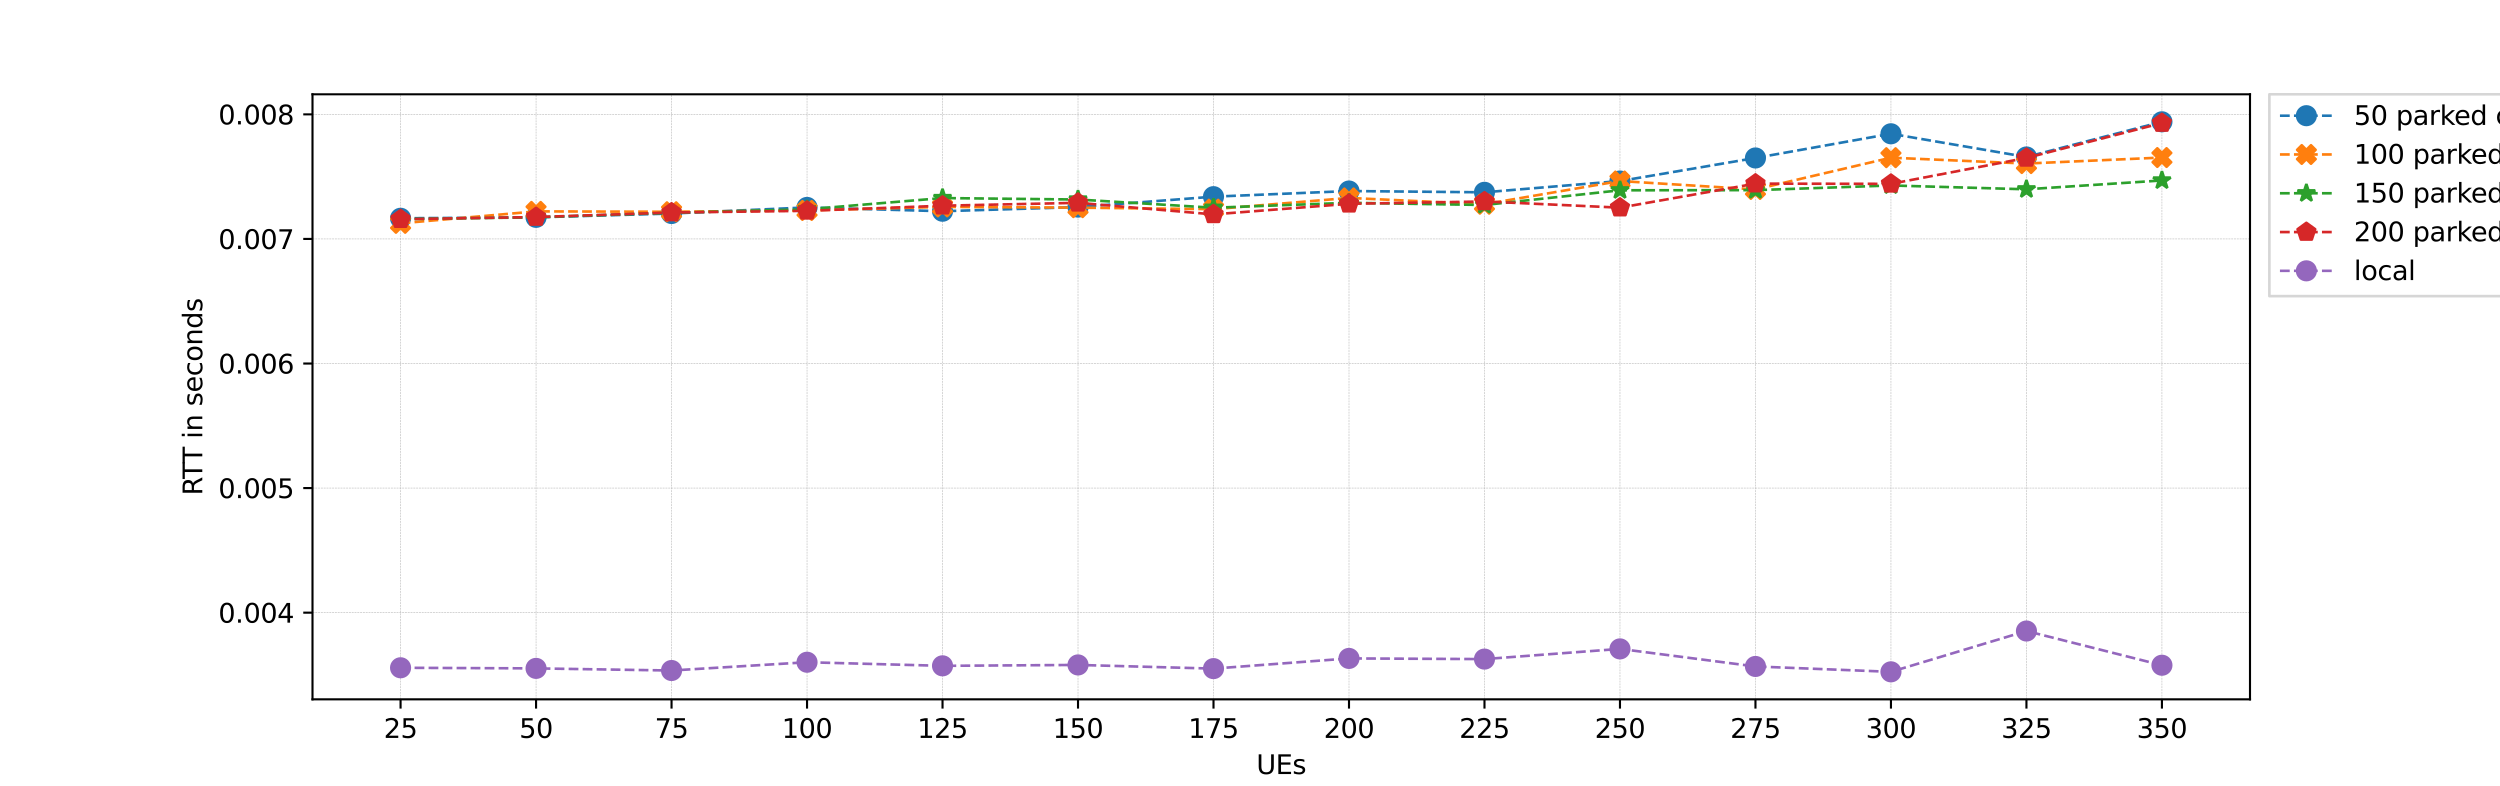<?xml version="1.0" encoding="utf-8" standalone="no"?>
<!DOCTYPE svg PUBLIC "-//W3C//DTD SVG 1.1//EN"
  "http://www.w3.org/Graphics/SVG/1.1/DTD/svg11.dtd">
<svg xmlns:xlink="http://www.w3.org/1999/xlink" width="946.08pt" height="297.36pt" viewBox="0 0 946.08 297.36" xmlns="http://www.w3.org/2000/svg" version="1.1">
 <defs>
  <style type="text/css">*{stroke-linejoin: round; stroke-linecap: butt}</style>
 </defs>
 <g id="figure_1">
  <g id="patch_1">
   <path d="M 0 297.36 
L 946.08 297.36 
L 946.08 0 
L 0 0 
z
" style="fill: #ffffff"/>
  </g>
  <g id="axes_1">
   <g id="patch_2">
    <path d="M 118.26 264.65 
L 851.472 264.65 
L 851.472 35.683 
L 118.26 35.683 
z
" style="fill: #ffffff"/>
   </g>
   <g id="matplotlib.axis_1">
    <g id="xtick_1">
     <g id="line2d_1">
      <path d="M 151.588 264.65 
L 151.588 35.683 
" clip-path="url(#pad36d22a55)" style="fill: none; stroke-dasharray: 0.74,0.32; stroke-dashoffset: 0; stroke: #b0b0b0; stroke-width: 0.2"/>
     </g>
     <g id="line2d_2">
      <defs>
       <path id="m33baa604c3" d="M 0 0 
L 0 3.5 
" style="stroke: #000000; stroke-width: 0.8"/>
      </defs>
      <g>
       <use xlink:href="#m33baa604c3" x="151.588" y="264.65" style="stroke: #000000; stroke-width: 0.8"/>
      </g>
     </g>
     <g id="text_1">
      <!-- 25 -->
      <g transform="translate(145.225 279.249)scale(0.1 -0.1)">
       <defs>
        <path id="DejaVuSans-32" d="M 1228 531 
L 3431 531 
L 3431 0 
L 469 0 
L 469 531 
Q 828 903 1448 1529 
Q 2069 2156 2228 2338 
Q 2531 2678 2651 2914 
Q 2772 3150 2772 3378 
Q 2772 3750 2511 3984 
Q 2250 4219 1831 4219 
Q 1534 4219 1204 4116 
Q 875 4013 500 3803 
L 500 4441 
Q 881 4594 1212 4672 
Q 1544 4750 1819 4750 
Q 2544 4750 2975 4387 
Q 3406 4025 3406 3419 
Q 3406 3131 3298 2873 
Q 3191 2616 2906 2266 
Q 2828 2175 2409 1742 
Q 1991 1309 1228 531 
z
" transform="scale(0.016)"/>
        <path id="DejaVuSans-35" d="M 691 4666 
L 3169 4666 
L 3169 4134 
L 1269 4134 
L 1269 2991 
Q 1406 3038 1543 3061 
Q 1681 3084 1819 3084 
Q 2600 3084 3056 2656 
Q 3513 2228 3513 1497 
Q 3513 744 3044 326 
Q 2575 -91 1722 -91 
Q 1428 -91 1123 -41 
Q 819 9 494 109 
L 494 744 
Q 775 591 1075 516 
Q 1375 441 1709 441 
Q 2250 441 2565 725 
Q 2881 1009 2881 1497 
Q 2881 1984 2565 2268 
Q 2250 2553 1709 2553 
Q 1456 2553 1204 2497 
Q 953 2441 691 2322 
L 691 4666 
z
" transform="scale(0.016)"/>
       </defs>
       <use xlink:href="#DejaVuSans-32"/>
       <use xlink:href="#DejaVuSans-35" x="63.623"/>
      </g>
     </g>
    </g>
    <g id="xtick_2">
     <g id="line2d_3">
      <path d="M 202.861 264.65 
L 202.861 35.683 
" clip-path="url(#pad36d22a55)" style="fill: none; stroke-dasharray: 0.74,0.32; stroke-dashoffset: 0; stroke: #b0b0b0; stroke-width: 0.2"/>
     </g>
     <g id="line2d_4">
      <g>
       <use xlink:href="#m33baa604c3" x="202.861" y="264.65" style="stroke: #000000; stroke-width: 0.8"/>
      </g>
     </g>
     <g id="text_2">
      <!-- 50 -->
      <g transform="translate(196.499 279.249)scale(0.1 -0.1)">
       <defs>
        <path id="DejaVuSans-30" d="M 2034 4250 
Q 1547 4250 1301 3770 
Q 1056 3291 1056 2328 
Q 1056 1369 1301 889 
Q 1547 409 2034 409 
Q 2525 409 2770 889 
Q 3016 1369 3016 2328 
Q 3016 3291 2770 3770 
Q 2525 4250 2034 4250 
z
M 2034 4750 
Q 2819 4750 3233 4129 
Q 3647 3509 3647 2328 
Q 3647 1150 3233 529 
Q 2819 -91 2034 -91 
Q 1250 -91 836 529 
Q 422 1150 422 2328 
Q 422 3509 836 4129 
Q 1250 4750 2034 4750 
z
" transform="scale(0.016)"/>
       </defs>
       <use xlink:href="#DejaVuSans-35"/>
       <use xlink:href="#DejaVuSans-30" x="63.623"/>
      </g>
     </g>
    </g>
    <g id="xtick_3">
     <g id="line2d_5">
      <path d="M 254.135 264.65 
L 254.135 35.683 
" clip-path="url(#pad36d22a55)" style="fill: none; stroke-dasharray: 0.74,0.32; stroke-dashoffset: 0; stroke: #b0b0b0; stroke-width: 0.2"/>
     </g>
     <g id="line2d_6">
      <g>
       <use xlink:href="#m33baa604c3" x="254.135" y="264.65" style="stroke: #000000; stroke-width: 0.8"/>
      </g>
     </g>
     <g id="text_3">
      <!-- 75 -->
      <g transform="translate(247.772 279.249)scale(0.1 -0.1)">
       <defs>
        <path id="DejaVuSans-37" d="M 525 4666 
L 3525 4666 
L 3525 4397 
L 1831 0 
L 1172 0 
L 2766 4134 
L 525 4134 
L 525 4666 
z
" transform="scale(0.016)"/>
       </defs>
       <use xlink:href="#DejaVuSans-37"/>
       <use xlink:href="#DejaVuSans-35" x="63.623"/>
      </g>
     </g>
    </g>
    <g id="xtick_4">
     <g id="line2d_7">
      <path d="M 305.409 264.65 
L 305.409 35.683 
" clip-path="url(#pad36d22a55)" style="fill: none; stroke-dasharray: 0.74,0.32; stroke-dashoffset: 0; stroke: #b0b0b0; stroke-width: 0.2"/>
     </g>
     <g id="line2d_8">
      <g>
       <use xlink:href="#m33baa604c3" x="305.409" y="264.65" style="stroke: #000000; stroke-width: 0.8"/>
      </g>
     </g>
     <g id="text_4">
      <!-- 100 -->
      <g transform="translate(295.865 279.249)scale(0.1 -0.1)">
       <defs>
        <path id="DejaVuSans-31" d="M 794 531 
L 1825 531 
L 1825 4091 
L 703 3866 
L 703 4441 
L 1819 4666 
L 2450 4666 
L 2450 531 
L 3481 531 
L 3481 0 
L 794 0 
L 794 531 
z
" transform="scale(0.016)"/>
       </defs>
       <use xlink:href="#DejaVuSans-31"/>
       <use xlink:href="#DejaVuSans-30" x="63.623"/>
       <use xlink:href="#DejaVuSans-30" x="127.246"/>
      </g>
     </g>
    </g>
    <g id="xtick_5">
     <g id="line2d_9">
      <path d="M 356.682 264.65 
L 356.682 35.683 
" clip-path="url(#pad36d22a55)" style="fill: none; stroke-dasharray: 0.74,0.32; stroke-dashoffset: 0; stroke: #b0b0b0; stroke-width: 0.2"/>
     </g>
     <g id="line2d_10">
      <g>
       <use xlink:href="#m33baa604c3" x="356.682" y="264.65" style="stroke: #000000; stroke-width: 0.8"/>
      </g>
     </g>
     <g id="text_5">
      <!-- 125 -->
      <g transform="translate(347.138 279.249)scale(0.1 -0.1)">
       <use xlink:href="#DejaVuSans-31"/>
       <use xlink:href="#DejaVuSans-32" x="63.623"/>
       <use xlink:href="#DejaVuSans-35" x="127.246"/>
      </g>
     </g>
    </g>
    <g id="xtick_6">
     <g id="line2d_11">
      <path d="M 407.956 264.65 
L 407.956 35.683 
" clip-path="url(#pad36d22a55)" style="fill: none; stroke-dasharray: 0.74,0.32; stroke-dashoffset: 0; stroke: #b0b0b0; stroke-width: 0.2"/>
     </g>
     <g id="line2d_12">
      <g>
       <use xlink:href="#m33baa604c3" x="407.956" y="264.65" style="stroke: #000000; stroke-width: 0.8"/>
      </g>
     </g>
     <g id="text_6">
      <!-- 150 -->
      <g transform="translate(398.412 279.249)scale(0.1 -0.1)">
       <use xlink:href="#DejaVuSans-31"/>
       <use xlink:href="#DejaVuSans-35" x="63.623"/>
       <use xlink:href="#DejaVuSans-30" x="127.246"/>
      </g>
     </g>
    </g>
    <g id="xtick_7">
     <g id="line2d_13">
      <path d="M 459.229 264.65 
L 459.229 35.683 
" clip-path="url(#pad36d22a55)" style="fill: none; stroke-dasharray: 0.74,0.32; stroke-dashoffset: 0; stroke: #b0b0b0; stroke-width: 0.2"/>
     </g>
     <g id="line2d_14">
      <g>
       <use xlink:href="#m33baa604c3" x="459.229" y="264.65" style="stroke: #000000; stroke-width: 0.8"/>
      </g>
     </g>
     <g id="text_7">
      <!-- 175 -->
      <g transform="translate(449.685 279.249)scale(0.1 -0.1)">
       <use xlink:href="#DejaVuSans-31"/>
       <use xlink:href="#DejaVuSans-37" x="63.623"/>
       <use xlink:href="#DejaVuSans-35" x="127.246"/>
      </g>
     </g>
    </g>
    <g id="xtick_8">
     <g id="line2d_15">
      <path d="M 510.503 264.65 
L 510.503 35.683 
" clip-path="url(#pad36d22a55)" style="fill: none; stroke-dasharray: 0.74,0.32; stroke-dashoffset: 0; stroke: #b0b0b0; stroke-width: 0.2"/>
     </g>
     <g id="line2d_16">
      <g>
       <use xlink:href="#m33baa604c3" x="510.503" y="264.65" style="stroke: #000000; stroke-width: 0.8"/>
      </g>
     </g>
     <g id="text_8">
      <!-- 200 -->
      <g transform="translate(500.959 279.249)scale(0.1 -0.1)">
       <use xlink:href="#DejaVuSans-32"/>
       <use xlink:href="#DejaVuSans-30" x="63.623"/>
       <use xlink:href="#DejaVuSans-30" x="127.246"/>
      </g>
     </g>
    </g>
    <g id="xtick_9">
     <g id="line2d_17">
      <path d="M 561.776 264.65 
L 561.776 35.683 
" clip-path="url(#pad36d22a55)" style="fill: none; stroke-dasharray: 0.74,0.32; stroke-dashoffset: 0; stroke: #b0b0b0; stroke-width: 0.2"/>
     </g>
     <g id="line2d_18">
      <g>
       <use xlink:href="#m33baa604c3" x="561.776" y="264.65" style="stroke: #000000; stroke-width: 0.8"/>
      </g>
     </g>
     <g id="text_9">
      <!-- 225 -->
      <g transform="translate(552.233 279.249)scale(0.1 -0.1)">
       <use xlink:href="#DejaVuSans-32"/>
       <use xlink:href="#DejaVuSans-32" x="63.623"/>
       <use xlink:href="#DejaVuSans-35" x="127.246"/>
      </g>
     </g>
    </g>
    <g id="xtick_10">
     <g id="line2d_19">
      <path d="M 613.05 264.65 
L 613.05 35.683 
" clip-path="url(#pad36d22a55)" style="fill: none; stroke-dasharray: 0.74,0.32; stroke-dashoffset: 0; stroke: #b0b0b0; stroke-width: 0.2"/>
     </g>
     <g id="line2d_20">
      <g>
       <use xlink:href="#m33baa604c3" x="613.05" y="264.65" style="stroke: #000000; stroke-width: 0.8"/>
      </g>
     </g>
     <g id="text_10">
      <!-- 250 -->
      <g transform="translate(603.506 279.249)scale(0.1 -0.1)">
       <use xlink:href="#DejaVuSans-32"/>
       <use xlink:href="#DejaVuSans-35" x="63.623"/>
       <use xlink:href="#DejaVuSans-30" x="127.246"/>
      </g>
     </g>
    </g>
    <g id="xtick_11">
     <g id="line2d_21">
      <path d="M 664.323 264.65 
L 664.323 35.683 
" clip-path="url(#pad36d22a55)" style="fill: none; stroke-dasharray: 0.74,0.32; stroke-dashoffset: 0; stroke: #b0b0b0; stroke-width: 0.2"/>
     </g>
     <g id="line2d_22">
      <g>
       <use xlink:href="#m33baa604c3" x="664.323" y="264.65" style="stroke: #000000; stroke-width: 0.8"/>
      </g>
     </g>
     <g id="text_11">
      <!-- 275 -->
      <g transform="translate(654.78 279.249)scale(0.1 -0.1)">
       <use xlink:href="#DejaVuSans-32"/>
       <use xlink:href="#DejaVuSans-37" x="63.623"/>
       <use xlink:href="#DejaVuSans-35" x="127.246"/>
      </g>
     </g>
    </g>
    <g id="xtick_12">
     <g id="line2d_23">
      <path d="M 715.597 264.65 
L 715.597 35.683 
" clip-path="url(#pad36d22a55)" style="fill: none; stroke-dasharray: 0.74,0.32; stroke-dashoffset: 0; stroke: #b0b0b0; stroke-width: 0.2"/>
     </g>
     <g id="line2d_24">
      <g>
       <use xlink:href="#m33baa604c3" x="715.597" y="264.65" style="stroke: #000000; stroke-width: 0.8"/>
      </g>
     </g>
     <g id="text_12">
      <!-- 300 -->
      <g transform="translate(706.053 279.249)scale(0.1 -0.1)">
       <defs>
        <path id="DejaVuSans-33" d="M 2597 2516 
Q 3050 2419 3304 2112 
Q 3559 1806 3559 1356 
Q 3559 666 3084 287 
Q 2609 -91 1734 -91 
Q 1441 -91 1130 -33 
Q 819 25 488 141 
L 488 750 
Q 750 597 1062 519 
Q 1375 441 1716 441 
Q 2309 441 2620 675 
Q 2931 909 2931 1356 
Q 2931 1769 2642 2001 
Q 2353 2234 1838 2234 
L 1294 2234 
L 1294 2753 
L 1863 2753 
Q 2328 2753 2575 2939 
Q 2822 3125 2822 3475 
Q 2822 3834 2567 4026 
Q 2313 4219 1838 4219 
Q 1578 4219 1281 4162 
Q 984 4106 628 3988 
L 628 4550 
Q 988 4650 1302 4700 
Q 1616 4750 1894 4750 
Q 2613 4750 3031 4423 
Q 3450 4097 3450 3541 
Q 3450 3153 3228 2886 
Q 3006 2619 2597 2516 
z
" transform="scale(0.016)"/>
       </defs>
       <use xlink:href="#DejaVuSans-33"/>
       <use xlink:href="#DejaVuSans-30" x="63.623"/>
       <use xlink:href="#DejaVuSans-30" x="127.246"/>
      </g>
     </g>
    </g>
    <g id="xtick_13">
     <g id="line2d_25">
      <path d="M 766.871 264.65 
L 766.871 35.683 
" clip-path="url(#pad36d22a55)" style="fill: none; stroke-dasharray: 0.74,0.32; stroke-dashoffset: 0; stroke: #b0b0b0; stroke-width: 0.2"/>
     </g>
     <g id="line2d_26">
      <g>
       <use xlink:href="#m33baa604c3" x="766.871" y="264.65" style="stroke: #000000; stroke-width: 0.8"/>
      </g>
     </g>
     <g id="text_13">
      <!-- 325 -->
      <g transform="translate(757.327 279.249)scale(0.1 -0.1)">
       <use xlink:href="#DejaVuSans-33"/>
       <use xlink:href="#DejaVuSans-32" x="63.623"/>
       <use xlink:href="#DejaVuSans-35" x="127.246"/>
      </g>
     </g>
    </g>
    <g id="xtick_14">
     <g id="line2d_27">
      <path d="M 818.144 264.65 
L 818.144 35.683 
" clip-path="url(#pad36d22a55)" style="fill: none; stroke-dasharray: 0.74,0.32; stroke-dashoffset: 0; stroke: #b0b0b0; stroke-width: 0.2"/>
     </g>
     <g id="line2d_28">
      <g>
       <use xlink:href="#m33baa604c3" x="818.144" y="264.65" style="stroke: #000000; stroke-width: 0.8"/>
      </g>
     </g>
     <g id="text_14">
      <!-- 350 -->
      <g transform="translate(808.6 279.249)scale(0.1 -0.1)">
       <use xlink:href="#DejaVuSans-33"/>
       <use xlink:href="#DejaVuSans-35" x="63.623"/>
       <use xlink:href="#DejaVuSans-30" x="127.246"/>
      </g>
     </g>
    </g>
    <g id="text_15">
     <!-- UEs -->
     <g transform="translate(475.443 292.927)scale(0.1 -0.1)">
      <defs>
       <path id="DejaVuSans-55" d="M 556 4666 
L 1191 4666 
L 1191 1831 
Q 1191 1081 1462 751 
Q 1734 422 2344 422 
Q 2950 422 3222 751 
Q 3494 1081 3494 1831 
L 3494 4666 
L 4128 4666 
L 4128 1753 
Q 4128 841 3676 375 
Q 3225 -91 2344 -91 
Q 1459 -91 1007 375 
Q 556 841 556 1753 
L 556 4666 
z
" transform="scale(0.016)"/>
       <path id="DejaVuSans-45" d="M 628 4666 
L 3578 4666 
L 3578 4134 
L 1259 4134 
L 1259 2753 
L 3481 2753 
L 3481 2222 
L 1259 2222 
L 1259 531 
L 3634 531 
L 3634 0 
L 628 0 
L 628 4666 
z
" transform="scale(0.016)"/>
       <path id="DejaVuSans-73" d="M 2834 3397 
L 2834 2853 
Q 2591 2978 2328 3040 
Q 2066 3103 1784 3103 
Q 1356 3103 1142 2972 
Q 928 2841 928 2578 
Q 928 2378 1081 2264 
Q 1234 2150 1697 2047 
L 1894 2003 
Q 2506 1872 2764 1633 
Q 3022 1394 3022 966 
Q 3022 478 2636 193 
Q 2250 -91 1575 -91 
Q 1294 -91 989 -36 
Q 684 19 347 128 
L 347 722 
Q 666 556 975 473 
Q 1284 391 1588 391 
Q 1994 391 2212 530 
Q 2431 669 2431 922 
Q 2431 1156 2273 1281 
Q 2116 1406 1581 1522 
L 1381 1569 
Q 847 1681 609 1914 
Q 372 2147 372 2553 
Q 372 3047 722 3315 
Q 1072 3584 1716 3584 
Q 2034 3584 2315 3537 
Q 2597 3491 2834 3397 
z
" transform="scale(0.016)"/>
      </defs>
      <use xlink:href="#DejaVuSans-55"/>
      <use xlink:href="#DejaVuSans-45" x="73.193"/>
      <use xlink:href="#DejaVuSans-73" x="136.377"/>
     </g>
    </g>
   </g>
   <g id="matplotlib.axis_2">
    <g id="ytick_1">
     <g id="line2d_29">
      <path d="M 118.26 231.848 
L 851.472 231.848 
" clip-path="url(#pad36d22a55)" style="fill: none; stroke-dasharray: 0.74,0.32; stroke-dashoffset: 0; stroke: #b0b0b0; stroke-width: 0.2"/>
     </g>
     <g id="line2d_30">
      <defs>
       <path id="m183f95ec51" d="M 0 0 
L -3.5 0 
" style="stroke: #000000; stroke-width: 0.8"/>
      </defs>
      <g>
       <use xlink:href="#m183f95ec51" x="118.26" y="231.848" style="stroke: #000000; stroke-width: 0.8"/>
      </g>
     </g>
     <g id="text_16">
      <!-- 0.004 -->
      <g transform="translate(82.632 235.647)scale(0.1 -0.1)">
       <defs>
        <path id="DejaVuSans-2e" d="M 684 794 
L 1344 794 
L 1344 0 
L 684 0 
L 684 794 
z
" transform="scale(0.016)"/>
        <path id="DejaVuSans-34" d="M 2419 4116 
L 825 1625 
L 2419 1625 
L 2419 4116 
z
M 2253 4666 
L 3047 4666 
L 3047 1625 
L 3713 1625 
L 3713 1100 
L 3047 1100 
L 3047 0 
L 2419 0 
L 2419 1100 
L 313 1100 
L 313 1709 
L 2253 4666 
z
" transform="scale(0.016)"/>
       </defs>
       <use xlink:href="#DejaVuSans-30"/>
       <use xlink:href="#DejaVuSans-2e" x="63.623"/>
       <use xlink:href="#DejaVuSans-30" x="95.41"/>
       <use xlink:href="#DejaVuSans-30" x="159.033"/>
       <use xlink:href="#DejaVuSans-34" x="222.656"/>
      </g>
     </g>
    </g>
    <g id="ytick_2">
     <g id="line2d_31">
      <path d="M 118.26 184.706 
L 851.472 184.706 
" clip-path="url(#pad36d22a55)" style="fill: none; stroke-dasharray: 0.74,0.32; stroke-dashoffset: 0; stroke: #b0b0b0; stroke-width: 0.2"/>
     </g>
     <g id="line2d_32">
      <g>
       <use xlink:href="#m183f95ec51" x="118.26" y="184.706" style="stroke: #000000; stroke-width: 0.8"/>
      </g>
     </g>
     <g id="text_17">
      <!-- 0.005 -->
      <g transform="translate(82.632 188.505)scale(0.1 -0.1)">
       <use xlink:href="#DejaVuSans-30"/>
       <use xlink:href="#DejaVuSans-2e" x="63.623"/>
       <use xlink:href="#DejaVuSans-30" x="95.41"/>
       <use xlink:href="#DejaVuSans-30" x="159.033"/>
       <use xlink:href="#DejaVuSans-35" x="222.656"/>
      </g>
     </g>
    </g>
    <g id="ytick_3">
     <g id="line2d_33">
      <path d="M 118.26 137.564 
L 851.472 137.564 
" clip-path="url(#pad36d22a55)" style="fill: none; stroke-dasharray: 0.74,0.32; stroke-dashoffset: 0; stroke: #b0b0b0; stroke-width: 0.2"/>
     </g>
     <g id="line2d_34">
      <g>
       <use xlink:href="#m183f95ec51" x="118.26" y="137.564" style="stroke: #000000; stroke-width: 0.8"/>
      </g>
     </g>
     <g id="text_18">
      <!-- 0.006 -->
      <g transform="translate(82.632 141.363)scale(0.1 -0.1)">
       <defs>
        <path id="DejaVuSans-36" d="M 2113 2584 
Q 1688 2584 1439 2293 
Q 1191 2003 1191 1497 
Q 1191 994 1439 701 
Q 1688 409 2113 409 
Q 2538 409 2786 701 
Q 3034 994 3034 1497 
Q 3034 2003 2786 2293 
Q 2538 2584 2113 2584 
z
M 3366 4563 
L 3366 3988 
Q 3128 4100 2886 4159 
Q 2644 4219 2406 4219 
Q 1781 4219 1451 3797 
Q 1122 3375 1075 2522 
Q 1259 2794 1537 2939 
Q 1816 3084 2150 3084 
Q 2853 3084 3261 2657 
Q 3669 2231 3669 1497 
Q 3669 778 3244 343 
Q 2819 -91 2113 -91 
Q 1303 -91 875 529 
Q 447 1150 447 2328 
Q 447 3434 972 4092 
Q 1497 4750 2381 4750 
Q 2619 4750 2861 4703 
Q 3103 4656 3366 4563 
z
" transform="scale(0.016)"/>
       </defs>
       <use xlink:href="#DejaVuSans-30"/>
       <use xlink:href="#DejaVuSans-2e" x="63.623"/>
       <use xlink:href="#DejaVuSans-30" x="95.41"/>
       <use xlink:href="#DejaVuSans-30" x="159.033"/>
       <use xlink:href="#DejaVuSans-36" x="222.656"/>
      </g>
     </g>
    </g>
    <g id="ytick_4">
     <g id="line2d_35">
      <path d="M 118.26 90.422 
L 851.472 90.422 
" clip-path="url(#pad36d22a55)" style="fill: none; stroke-dasharray: 0.74,0.32; stroke-dashoffset: 0; stroke: #b0b0b0; stroke-width: 0.2"/>
     </g>
     <g id="line2d_36">
      <g>
       <use xlink:href="#m183f95ec51" x="118.26" y="90.422" style="stroke: #000000; stroke-width: 0.8"/>
      </g>
     </g>
     <g id="text_19">
      <!-- 0.007 -->
      <g transform="translate(82.632 94.221)scale(0.1 -0.1)">
       <use xlink:href="#DejaVuSans-30"/>
       <use xlink:href="#DejaVuSans-2e" x="63.623"/>
       <use xlink:href="#DejaVuSans-30" x="95.41"/>
       <use xlink:href="#DejaVuSans-30" x="159.033"/>
       <use xlink:href="#DejaVuSans-37" x="222.656"/>
      </g>
     </g>
    </g>
    <g id="ytick_5">
     <g id="line2d_37">
      <path d="M 118.26 43.279 
L 851.472 43.279 
" clip-path="url(#pad36d22a55)" style="fill: none; stroke-dasharray: 0.74,0.32; stroke-dashoffset: 0; stroke: #b0b0b0; stroke-width: 0.2"/>
     </g>
     <g id="line2d_38">
      <g>
       <use xlink:href="#m183f95ec51" x="118.26" y="43.279" style="stroke: #000000; stroke-width: 0.8"/>
      </g>
     </g>
     <g id="text_20">
      <!-- 0.008 -->
      <g transform="translate(82.632 47.079)scale(0.1 -0.1)">
       <defs>
        <path id="DejaVuSans-38" d="M 2034 2216 
Q 1584 2216 1326 1975 
Q 1069 1734 1069 1313 
Q 1069 891 1326 650 
Q 1584 409 2034 409 
Q 2484 409 2743 651 
Q 3003 894 3003 1313 
Q 3003 1734 2745 1975 
Q 2488 2216 2034 2216 
z
M 1403 2484 
Q 997 2584 770 2862 
Q 544 3141 544 3541 
Q 544 4100 942 4425 
Q 1341 4750 2034 4750 
Q 2731 4750 3128 4425 
Q 3525 4100 3525 3541 
Q 3525 3141 3298 2862 
Q 3072 2584 2669 2484 
Q 3125 2378 3379 2068 
Q 3634 1759 3634 1313 
Q 3634 634 3220 271 
Q 2806 -91 2034 -91 
Q 1263 -91 848 271 
Q 434 634 434 1313 
Q 434 1759 690 2068 
Q 947 2378 1403 2484 
z
M 1172 3481 
Q 1172 3119 1398 2916 
Q 1625 2713 2034 2713 
Q 2441 2713 2670 2916 
Q 2900 3119 2900 3481 
Q 2900 3844 2670 4047 
Q 2441 4250 2034 4250 
Q 1625 4250 1398 4047 
Q 1172 3844 1172 3481 
z
" transform="scale(0.016)"/>
       </defs>
       <use xlink:href="#DejaVuSans-30"/>
       <use xlink:href="#DejaVuSans-2e" x="63.623"/>
       <use xlink:href="#DejaVuSans-30" x="95.41"/>
       <use xlink:href="#DejaVuSans-30" x="159.033"/>
       <use xlink:href="#DejaVuSans-38" x="222.656"/>
      </g>
     </g>
    </g>
    <g id="text_21">
     <!-- RTT in seconds -->
     <g transform="translate(76.552 187.472)rotate(-90)scale(0.1 -0.1)">
      <defs>
       <path id="DejaVuSans-52" d="M 2841 2188 
Q 3044 2119 3236 1894 
Q 3428 1669 3622 1275 
L 4263 0 
L 3584 0 
L 2988 1197 
Q 2756 1666 2539 1819 
Q 2322 1972 1947 1972 
L 1259 1972 
L 1259 0 
L 628 0 
L 628 4666 
L 2053 4666 
Q 2853 4666 3247 4331 
Q 3641 3997 3641 3322 
Q 3641 2881 3436 2590 
Q 3231 2300 2841 2188 
z
M 1259 4147 
L 1259 2491 
L 2053 2491 
Q 2509 2491 2742 2702 
Q 2975 2913 2975 3322 
Q 2975 3731 2742 3939 
Q 2509 4147 2053 4147 
L 1259 4147 
z
" transform="scale(0.016)"/>
       <path id="DejaVuSans-54" d="M -19 4666 
L 3928 4666 
L 3928 4134 
L 2272 4134 
L 2272 0 
L 1638 0 
L 1638 4134 
L -19 4134 
L -19 4666 
z
" transform="scale(0.016)"/>
       <path id="DejaVuSans-20" transform="scale(0.016)"/>
       <path id="DejaVuSans-69" d="M 603 3500 
L 1178 3500 
L 1178 0 
L 603 0 
L 603 3500 
z
M 603 4863 
L 1178 4863 
L 1178 4134 
L 603 4134 
L 603 4863 
z
" transform="scale(0.016)"/>
       <path id="DejaVuSans-6e" d="M 3513 2113 
L 3513 0 
L 2938 0 
L 2938 2094 
Q 2938 2591 2744 2837 
Q 2550 3084 2163 3084 
Q 1697 3084 1428 2787 
Q 1159 2491 1159 1978 
L 1159 0 
L 581 0 
L 581 3500 
L 1159 3500 
L 1159 2956 
Q 1366 3272 1645 3428 
Q 1925 3584 2291 3584 
Q 2894 3584 3203 3211 
Q 3513 2838 3513 2113 
z
" transform="scale(0.016)"/>
       <path id="DejaVuSans-65" d="M 3597 1894 
L 3597 1613 
L 953 1613 
Q 991 1019 1311 708 
Q 1631 397 2203 397 
Q 2534 397 2845 478 
Q 3156 559 3463 722 
L 3463 178 
Q 3153 47 2828 -22 
Q 2503 -91 2169 -91 
Q 1331 -91 842 396 
Q 353 884 353 1716 
Q 353 2575 817 3079 
Q 1281 3584 2069 3584 
Q 2775 3584 3186 3129 
Q 3597 2675 3597 1894 
z
M 3022 2063 
Q 3016 2534 2758 2815 
Q 2500 3097 2075 3097 
Q 1594 3097 1305 2825 
Q 1016 2553 972 2059 
L 3022 2063 
z
" transform="scale(0.016)"/>
       <path id="DejaVuSans-63" d="M 3122 3366 
L 3122 2828 
Q 2878 2963 2633 3030 
Q 2388 3097 2138 3097 
Q 1578 3097 1268 2742 
Q 959 2388 959 1747 
Q 959 1106 1268 751 
Q 1578 397 2138 397 
Q 2388 397 2633 464 
Q 2878 531 3122 666 
L 3122 134 
Q 2881 22 2623 -34 
Q 2366 -91 2075 -91 
Q 1284 -91 818 406 
Q 353 903 353 1747 
Q 353 2603 823 3093 
Q 1294 3584 2113 3584 
Q 2378 3584 2631 3529 
Q 2884 3475 3122 3366 
z
" transform="scale(0.016)"/>
       <path id="DejaVuSans-6f" d="M 1959 3097 
Q 1497 3097 1228 2736 
Q 959 2375 959 1747 
Q 959 1119 1226 758 
Q 1494 397 1959 397 
Q 2419 397 2687 759 
Q 2956 1122 2956 1747 
Q 2956 2369 2687 2733 
Q 2419 3097 1959 3097 
z
M 1959 3584 
Q 2709 3584 3137 3096 
Q 3566 2609 3566 1747 
Q 3566 888 3137 398 
Q 2709 -91 1959 -91 
Q 1206 -91 779 398 
Q 353 888 353 1747 
Q 353 2609 779 3096 
Q 1206 3584 1959 3584 
z
" transform="scale(0.016)"/>
       <path id="DejaVuSans-64" d="M 2906 2969 
L 2906 4863 
L 3481 4863 
L 3481 0 
L 2906 0 
L 2906 525 
Q 2725 213 2448 61 
Q 2172 -91 1784 -91 
Q 1150 -91 751 415 
Q 353 922 353 1747 
Q 353 2572 751 3078 
Q 1150 3584 1784 3584 
Q 2172 3584 2448 3432 
Q 2725 3281 2906 2969 
z
M 947 1747 
Q 947 1113 1208 752 
Q 1469 391 1925 391 
Q 2381 391 2643 752 
Q 2906 1113 2906 1747 
Q 2906 2381 2643 2742 
Q 2381 3103 1925 3103 
Q 1469 3103 1208 2742 
Q 947 2381 947 1747 
z
" transform="scale(0.016)"/>
      </defs>
      <use xlink:href="#DejaVuSans-52"/>
      <use xlink:href="#DejaVuSans-54" x="62.232"/>
      <use xlink:href="#DejaVuSans-54" x="121.566"/>
      <use xlink:href="#DejaVuSans-20" x="182.65"/>
      <use xlink:href="#DejaVuSans-69" x="214.438"/>
      <use xlink:href="#DejaVuSans-6e" x="242.221"/>
      <use xlink:href="#DejaVuSans-20" x="305.6"/>
      <use xlink:href="#DejaVuSans-73" x="337.387"/>
      <use xlink:href="#DejaVuSans-65" x="389.486"/>
      <use xlink:href="#DejaVuSans-63" x="451.01"/>
      <use xlink:href="#DejaVuSans-6f" x="505.99"/>
      <use xlink:href="#DejaVuSans-6e" x="567.172"/>
      <use xlink:href="#DejaVuSans-64" x="630.551"/>
      <use xlink:href="#DejaVuSans-73" x="694.027"/>
     </g>
    </g>
   </g>
   <g id="line2d_39">
    <path d="M 151.588 82.601 
L 202.861 82.253 
L 254.135 80.798 
L 305.409 78.495 
L 356.682 79.937 
L 407.956 78.367 
L 459.229 74.425 
L 510.503 72.292 
L 561.776 72.774 
L 613.05 68.511 
L 664.323 59.781 
L 715.597 50.629 
L 766.871 59.402 
L 818.144 46.091 
" clip-path="url(#pad36d22a55)" style="fill: none; stroke-dasharray: 3.7,1.6; stroke-dashoffset: 0; stroke: #1f77b4"/>
    <defs>
     <path id="mfe3fdeaed1" d="M 0 3.5 
C 0.928 3.5 1.819 3.131 2.475 2.475 
C 3.131 1.819 3.5 0.928 3.5 0 
C 3.5 -0.928 3.131 -1.819 2.475 -2.475 
C 1.819 -3.131 0.928 -3.5 0 -3.5 
C -0.928 -3.5 -1.819 -3.131 -2.475 -2.475 
C -3.131 -1.819 -3.5 -0.928 -3.5 0 
C -3.5 0.928 -3.131 1.819 -2.475 2.475 
C -1.819 3.131 -0.928 3.5 0 3.5 
z
" style="stroke: #1f77b4"/>
    </defs>
    <g clip-path="url(#pad36d22a55)">
     <use xlink:href="#mfe3fdeaed1" x="151.588" y="82.601" style="fill: #1f77b4; stroke: #1f77b4"/>
     <use xlink:href="#mfe3fdeaed1" x="202.861" y="82.253" style="fill: #1f77b4; stroke: #1f77b4"/>
     <use xlink:href="#mfe3fdeaed1" x="254.135" y="80.798" style="fill: #1f77b4; stroke: #1f77b4"/>
     <use xlink:href="#mfe3fdeaed1" x="305.409" y="78.495" style="fill: #1f77b4; stroke: #1f77b4"/>
     <use xlink:href="#mfe3fdeaed1" x="356.682" y="79.937" style="fill: #1f77b4; stroke: #1f77b4"/>
     <use xlink:href="#mfe3fdeaed1" x="407.956" y="78.367" style="fill: #1f77b4; stroke: #1f77b4"/>
     <use xlink:href="#mfe3fdeaed1" x="459.229" y="74.425" style="fill: #1f77b4; stroke: #1f77b4"/>
     <use xlink:href="#mfe3fdeaed1" x="510.503" y="72.292" style="fill: #1f77b4; stroke: #1f77b4"/>
     <use xlink:href="#mfe3fdeaed1" x="561.776" y="72.774" style="fill: #1f77b4; stroke: #1f77b4"/>
     <use xlink:href="#mfe3fdeaed1" x="613.05" y="68.511" style="fill: #1f77b4; stroke: #1f77b4"/>
     <use xlink:href="#mfe3fdeaed1" x="664.323" y="59.781" style="fill: #1f77b4; stroke: #1f77b4"/>
     <use xlink:href="#mfe3fdeaed1" x="715.597" y="50.629" style="fill: #1f77b4; stroke: #1f77b4"/>
     <use xlink:href="#mfe3fdeaed1" x="766.871" y="59.402" style="fill: #1f77b4; stroke: #1f77b4"/>
     <use xlink:href="#mfe3fdeaed1" x="818.144" y="46.091" style="fill: #1f77b4; stroke: #1f77b4"/>
    </g>
   </g>
   <g id="line2d_40">
    <path d="M 151.588 84.518 
L 202.861 79.996 
L 254.135 80.129 
L 305.409 79.637 
L 356.682 78.285 
L 407.956 78.58 
L 459.229 79.162 
L 510.503 74.905 
L 561.776 77.28 
L 613.05 68.504 
L 664.323 71.685 
L 715.597 59.671 
L 766.871 61.894 
L 818.144 59.622 
" clip-path="url(#pad36d22a55)" style="fill: none; stroke-dasharray: 3.7,1.6; stroke-dashoffset: 0; stroke: #ff7f0e"/>
    <defs>
     <path id="m919dc234cf" d="M -1.75 3.5 
L 0 1.75 
L 1.75 3.5 
L 3.5 1.75 
L 1.75 0 
L 3.5 -1.75 
L 1.75 -3.5 
L 0 -1.75 
L -1.75 -3.5 
L -3.5 -1.75 
L -1.75 0 
L -3.5 1.75 
z
" style="stroke: #ff7f0e; stroke-linejoin: miter"/>
    </defs>
    <g clip-path="url(#pad36d22a55)">
     <use xlink:href="#m919dc234cf" x="151.588" y="84.518" style="fill: #ff7f0e; stroke: #ff7f0e; stroke-linejoin: miter"/>
     <use xlink:href="#m919dc234cf" x="202.861" y="79.996" style="fill: #ff7f0e; stroke: #ff7f0e; stroke-linejoin: miter"/>
     <use xlink:href="#m919dc234cf" x="254.135" y="80.129" style="fill: #ff7f0e; stroke: #ff7f0e; stroke-linejoin: miter"/>
     <use xlink:href="#m919dc234cf" x="305.409" y="79.637" style="fill: #ff7f0e; stroke: #ff7f0e; stroke-linejoin: miter"/>
     <use xlink:href="#m919dc234cf" x="356.682" y="78.285" style="fill: #ff7f0e; stroke: #ff7f0e; stroke-linejoin: miter"/>
     <use xlink:href="#m919dc234cf" x="407.956" y="78.58" style="fill: #ff7f0e; stroke: #ff7f0e; stroke-linejoin: miter"/>
     <use xlink:href="#m919dc234cf" x="459.229" y="79.162" style="fill: #ff7f0e; stroke: #ff7f0e; stroke-linejoin: miter"/>
     <use xlink:href="#m919dc234cf" x="510.503" y="74.905" style="fill: #ff7f0e; stroke: #ff7f0e; stroke-linejoin: miter"/>
     <use xlink:href="#m919dc234cf" x="561.776" y="77.28" style="fill: #ff7f0e; stroke: #ff7f0e; stroke-linejoin: miter"/>
     <use xlink:href="#m919dc234cf" x="613.05" y="68.504" style="fill: #ff7f0e; stroke: #ff7f0e; stroke-linejoin: miter"/>
     <use xlink:href="#m919dc234cf" x="664.323" y="71.685" style="fill: #ff7f0e; stroke: #ff7f0e; stroke-linejoin: miter"/>
     <use xlink:href="#m919dc234cf" x="715.597" y="59.671" style="fill: #ff7f0e; stroke: #ff7f0e; stroke-linejoin: miter"/>
     <use xlink:href="#m919dc234cf" x="766.871" y="61.894" style="fill: #ff7f0e; stroke: #ff7f0e; stroke-linejoin: miter"/>
     <use xlink:href="#m919dc234cf" x="818.144" y="59.622" style="fill: #ff7f0e; stroke: #ff7f0e; stroke-linejoin: miter"/>
    </g>
   </g>
   <g id="line2d_41">
    <path d="M 151.588 82.929 
L 202.861 82.247 
L 254.135 80.526 
L 305.409 79.213 
L 356.682 74.951 
L 407.956 75.502 
L 459.229 78.614 
L 510.503 76.739 
L 561.776 77.576 
L 613.05 72.008 
L 664.323 71.959 
L 715.597 70.188 
L 766.871 71.633 
L 818.144 68.293 
" clip-path="url(#pad36d22a55)" style="fill: none; stroke-dasharray: 3.7,1.6; stroke-dashoffset: 0; stroke: #2ca02c"/>
    <defs>
     <path id="m2352884cfc" d="M 0 -3.5 
L -0.786 -1.082 
L -3.329 -1.082 
L -1.271 0.413 
L -2.057 2.832 
L -0 1.337 
L 2.057 2.832 
L 1.271 0.413 
L 3.329 -1.082 
L 0.786 -1.082 
z
" style="stroke: #2ca02c; stroke-linejoin: bevel"/>
    </defs>
    <g clip-path="url(#pad36d22a55)">
     <use xlink:href="#m2352884cfc" x="151.588" y="82.929" style="fill: #2ca02c; stroke: #2ca02c; stroke-linejoin: bevel"/>
     <use xlink:href="#m2352884cfc" x="202.861" y="82.247" style="fill: #2ca02c; stroke: #2ca02c; stroke-linejoin: bevel"/>
     <use xlink:href="#m2352884cfc" x="254.135" y="80.526" style="fill: #2ca02c; stroke: #2ca02c; stroke-linejoin: bevel"/>
     <use xlink:href="#m2352884cfc" x="305.409" y="79.213" style="fill: #2ca02c; stroke: #2ca02c; stroke-linejoin: bevel"/>
     <use xlink:href="#m2352884cfc" x="356.682" y="74.951" style="fill: #2ca02c; stroke: #2ca02c; stroke-linejoin: bevel"/>
     <use xlink:href="#m2352884cfc" x="407.956" y="75.502" style="fill: #2ca02c; stroke: #2ca02c; stroke-linejoin: bevel"/>
     <use xlink:href="#m2352884cfc" x="459.229" y="78.614" style="fill: #2ca02c; stroke: #2ca02c; stroke-linejoin: bevel"/>
     <use xlink:href="#m2352884cfc" x="510.503" y="76.739" style="fill: #2ca02c; stroke: #2ca02c; stroke-linejoin: bevel"/>
     <use xlink:href="#m2352884cfc" x="561.776" y="77.576" style="fill: #2ca02c; stroke: #2ca02c; stroke-linejoin: bevel"/>
     <use xlink:href="#m2352884cfc" x="613.05" y="72.008" style="fill: #2ca02c; stroke: #2ca02c; stroke-linejoin: bevel"/>
     <use xlink:href="#m2352884cfc" x="664.323" y="71.959" style="fill: #2ca02c; stroke: #2ca02c; stroke-linejoin: bevel"/>
     <use xlink:href="#m2352884cfc" x="715.597" y="70.188" style="fill: #2ca02c; stroke: #2ca02c; stroke-linejoin: bevel"/>
     <use xlink:href="#m2352884cfc" x="766.871" y="71.633" style="fill: #2ca02c; stroke: #2ca02c; stroke-linejoin: bevel"/>
     <use xlink:href="#m2352884cfc" x="818.144" y="68.293" style="fill: #2ca02c; stroke: #2ca02c; stroke-linejoin: bevel"/>
    </g>
   </g>
   <g id="line2d_42">
    <path d="M 151.588 82.962 
L 202.861 82.148 
L 254.135 80.432 
L 305.409 79.787 
L 356.682 77.851 
L 407.956 76.756 
L 459.229 81.126 
L 510.503 77.125 
L 561.776 76.24 
L 613.05 78.585 
L 664.323 69.496 
L 715.597 69.572 
L 766.871 59.773 
L 818.144 46.569 
" clip-path="url(#pad36d22a55)" style="fill: none; stroke-dasharray: 3.7,1.6; stroke-dashoffset: 0; stroke: #d62728"/>
    <defs>
     <path id="m00d88cd0bc" d="M 0 -3.5 
L -3.329 -1.082 
L -2.057 2.832 
L 2.057 2.832 
L 3.329 -1.082 
z
" style="stroke: #d62728; stroke-linejoin: miter"/>
    </defs>
    <g clip-path="url(#pad36d22a55)">
     <use xlink:href="#m00d88cd0bc" x="151.588" y="82.962" style="fill: #d62728; stroke: #d62728; stroke-linejoin: miter"/>
     <use xlink:href="#m00d88cd0bc" x="202.861" y="82.148" style="fill: #d62728; stroke: #d62728; stroke-linejoin: miter"/>
     <use xlink:href="#m00d88cd0bc" x="254.135" y="80.432" style="fill: #d62728; stroke: #d62728; stroke-linejoin: miter"/>
     <use xlink:href="#m00d88cd0bc" x="305.409" y="79.787" style="fill: #d62728; stroke: #d62728; stroke-linejoin: miter"/>
     <use xlink:href="#m00d88cd0bc" x="356.682" y="77.851" style="fill: #d62728; stroke: #d62728; stroke-linejoin: miter"/>
     <use xlink:href="#m00d88cd0bc" x="407.956" y="76.756" style="fill: #d62728; stroke: #d62728; stroke-linejoin: miter"/>
     <use xlink:href="#m00d88cd0bc" x="459.229" y="81.126" style="fill: #d62728; stroke: #d62728; stroke-linejoin: miter"/>
     <use xlink:href="#m00d88cd0bc" x="510.503" y="77.125" style="fill: #d62728; stroke: #d62728; stroke-linejoin: miter"/>
     <use xlink:href="#m00d88cd0bc" x="561.776" y="76.24" style="fill: #d62728; stroke: #d62728; stroke-linejoin: miter"/>
     <use xlink:href="#m00d88cd0bc" x="613.05" y="78.585" style="fill: #d62728; stroke: #d62728; stroke-linejoin: miter"/>
     <use xlink:href="#m00d88cd0bc" x="664.323" y="69.496" style="fill: #d62728; stroke: #d62728; stroke-linejoin: miter"/>
     <use xlink:href="#m00d88cd0bc" x="715.597" y="69.572" style="fill: #d62728; stroke: #d62728; stroke-linejoin: miter"/>
     <use xlink:href="#m00d88cd0bc" x="766.871" y="59.773" style="fill: #d62728; stroke: #d62728; stroke-linejoin: miter"/>
     <use xlink:href="#m00d88cd0bc" x="818.144" y="46.569" style="fill: #d62728; stroke: #d62728; stroke-linejoin: miter"/>
    </g>
   </g>
   <g id="line2d_43">
    <path d="M 151.588 252.708 
L 202.861 252.939 
L 254.135 253.744 
L 305.409 250.611 
L 356.682 251.973 
L 407.956 251.632 
L 459.229 253.024 
L 510.503 249.169 
L 561.776 249.421 
L 613.05 245.563 
L 664.323 252.208 
L 715.597 254.243 
L 766.871 238.796 
L 818.144 251.748 
" clip-path="url(#pad36d22a55)" style="fill: none; stroke-dasharray: 3.7,1.6; stroke-dashoffset: 0; stroke: #9467bd"/>
    <defs>
     <path id="m8a5049110f" d="M 0 3.5 
C 0.928 3.5 1.819 3.131 2.475 2.475 
C 3.131 1.819 3.5 0.928 3.5 0 
C 3.5 -0.928 3.131 -1.819 2.475 -2.475 
C 1.819 -3.131 0.928 -3.5 0 -3.5 
C -0.928 -3.5 -1.819 -3.131 -2.475 -2.475 
C -3.131 -1.819 -3.5 -0.928 -3.5 0 
C -3.5 0.928 -3.131 1.819 -2.475 2.475 
C -1.819 3.131 -0.928 3.5 0 3.5 
z
" style="stroke: #9467bd"/>
    </defs>
    <g clip-path="url(#pad36d22a55)">
     <use xlink:href="#m8a5049110f" x="151.588" y="252.708" style="fill: #9467bd; stroke: #9467bd"/>
     <use xlink:href="#m8a5049110f" x="202.861" y="252.939" style="fill: #9467bd; stroke: #9467bd"/>
     <use xlink:href="#m8a5049110f" x="254.135" y="253.744" style="fill: #9467bd; stroke: #9467bd"/>
     <use xlink:href="#m8a5049110f" x="305.409" y="250.611" style="fill: #9467bd; stroke: #9467bd"/>
     <use xlink:href="#m8a5049110f" x="356.682" y="251.973" style="fill: #9467bd; stroke: #9467bd"/>
     <use xlink:href="#m8a5049110f" x="407.956" y="251.632" style="fill: #9467bd; stroke: #9467bd"/>
     <use xlink:href="#m8a5049110f" x="459.229" y="253.024" style="fill: #9467bd; stroke: #9467bd"/>
     <use xlink:href="#m8a5049110f" x="510.503" y="249.169" style="fill: #9467bd; stroke: #9467bd"/>
     <use xlink:href="#m8a5049110f" x="561.776" y="249.421" style="fill: #9467bd; stroke: #9467bd"/>
     <use xlink:href="#m8a5049110f" x="613.05" y="245.563" style="fill: #9467bd; stroke: #9467bd"/>
     <use xlink:href="#m8a5049110f" x="664.323" y="252.208" style="fill: #9467bd; stroke: #9467bd"/>
     <use xlink:href="#m8a5049110f" x="715.597" y="254.243" style="fill: #9467bd; stroke: #9467bd"/>
     <use xlink:href="#m8a5049110f" x="766.871" y="238.796" style="fill: #9467bd; stroke: #9467bd"/>
     <use xlink:href="#m8a5049110f" x="818.144" y="251.748" style="fill: #9467bd; stroke: #9467bd"/>
    </g>
   </g>
   <g id="patch_3">
    <path d="M 118.26 264.65 
L 118.26 35.683 
" style="fill: none; stroke: #000000; stroke-width: 0.8; stroke-linejoin: miter; stroke-linecap: square"/>
   </g>
   <g id="patch_4">
    <path d="M 851.472 264.65 
L 851.472 35.683 
" style="fill: none; stroke: #000000; stroke-width: 0.8; stroke-linejoin: miter; stroke-linecap: square"/>
   </g>
   <g id="patch_5">
    <path d="M 118.26 264.65 
L 851.472 264.65 
" style="fill: none; stroke: #000000; stroke-width: 0.8; stroke-linejoin: miter; stroke-linecap: square"/>
   </g>
   <g id="patch_6">
    <path d="M 118.26 35.683 
L 851.472 35.683 
" style="fill: none; stroke: #000000; stroke-width: 0.8; stroke-linejoin: miter; stroke-linecap: square"/>
   </g>
   <g id="legend_1">
    <g id="patch_7">
     <path d="M 858.804 112.074 
L 975.712 112.074 
L 975.712 35.683 
L 858.804 35.683 
z
" style="fill: #ffffff; opacity: 0.8; stroke: #cccccc; stroke-linejoin: miter"/>
    </g>
    <g id="line2d_44">
     <path d="M 862.804 43.782 
L 882.804 43.782 
" style="fill: none; stroke-dasharray: 3.7,1.6; stroke-dashoffset: 0; stroke: #1f77b4"/>
    </g>
    <g id="line2d_45">
     <g>
      <use xlink:href="#mfe3fdeaed1" x="872.804" y="43.782" style="fill: #1f77b4; stroke: #1f77b4"/>
     </g>
    </g>
    <g id="text_22">
     <!-- 50 parked cars -->
     <g transform="translate(890.804 47.282)scale(0.1 -0.1)">
      <defs>
       <path id="DejaVuSans-70" d="M 1159 525 
L 1159 -1331 
L 581 -1331 
L 581 3500 
L 1159 3500 
L 1159 2969 
Q 1341 3281 1617 3432 
Q 1894 3584 2278 3584 
Q 2916 3584 3314 3078 
Q 3713 2572 3713 1747 
Q 3713 922 3314 415 
Q 2916 -91 2278 -91 
Q 1894 -91 1617 61 
Q 1341 213 1159 525 
z
M 3116 1747 
Q 3116 2381 2855 2742 
Q 2594 3103 2138 3103 
Q 1681 3103 1420 2742 
Q 1159 2381 1159 1747 
Q 1159 1113 1420 752 
Q 1681 391 2138 391 
Q 2594 391 2855 752 
Q 3116 1113 3116 1747 
z
" transform="scale(0.016)"/>
       <path id="DejaVuSans-61" d="M 2194 1759 
Q 1497 1759 1228 1600 
Q 959 1441 959 1056 
Q 959 750 1161 570 
Q 1363 391 1709 391 
Q 2188 391 2477 730 
Q 2766 1069 2766 1631 
L 2766 1759 
L 2194 1759 
z
M 3341 1997 
L 3341 0 
L 2766 0 
L 2766 531 
Q 2569 213 2275 61 
Q 1981 -91 1556 -91 
Q 1019 -91 701 211 
Q 384 513 384 1019 
Q 384 1609 779 1909 
Q 1175 2209 1959 2209 
L 2766 2209 
L 2766 2266 
Q 2766 2663 2505 2880 
Q 2244 3097 1772 3097 
Q 1472 3097 1187 3025 
Q 903 2953 641 2809 
L 641 3341 
Q 956 3463 1253 3523 
Q 1550 3584 1831 3584 
Q 2591 3584 2966 3190 
Q 3341 2797 3341 1997 
z
" transform="scale(0.016)"/>
       <path id="DejaVuSans-72" d="M 2631 2963 
Q 2534 3019 2420 3045 
Q 2306 3072 2169 3072 
Q 1681 3072 1420 2755 
Q 1159 2438 1159 1844 
L 1159 0 
L 581 0 
L 581 3500 
L 1159 3500 
L 1159 2956 
Q 1341 3275 1631 3429 
Q 1922 3584 2338 3584 
Q 2397 3584 2469 3576 
Q 2541 3569 2628 3553 
L 2631 2963 
z
" transform="scale(0.016)"/>
       <path id="DejaVuSans-6b" d="M 581 4863 
L 1159 4863 
L 1159 1991 
L 2875 3500 
L 3609 3500 
L 1753 1863 
L 3688 0 
L 2938 0 
L 1159 1709 
L 1159 0 
L 581 0 
L 581 4863 
z
" transform="scale(0.016)"/>
      </defs>
      <use xlink:href="#DejaVuSans-35"/>
      <use xlink:href="#DejaVuSans-30" x="63.623"/>
      <use xlink:href="#DejaVuSans-20" x="127.246"/>
      <use xlink:href="#DejaVuSans-70" x="159.033"/>
      <use xlink:href="#DejaVuSans-61" x="222.51"/>
      <use xlink:href="#DejaVuSans-72" x="283.789"/>
      <use xlink:href="#DejaVuSans-6b" x="324.902"/>
      <use xlink:href="#DejaVuSans-65" x="379.188"/>
      <use xlink:href="#DejaVuSans-64" x="440.711"/>
      <use xlink:href="#DejaVuSans-20" x="504.188"/>
      <use xlink:href="#DejaVuSans-63" x="535.975"/>
      <use xlink:href="#DejaVuSans-61" x="590.955"/>
      <use xlink:href="#DejaVuSans-72" x="652.234"/>
      <use xlink:href="#DejaVuSans-73" x="693.348"/>
     </g>
    </g>
    <g id="line2d_46">
     <path d="M 862.804 58.46 
L 882.804 58.46 
" style="fill: none; stroke-dasharray: 3.7,1.6; stroke-dashoffset: 0; stroke: #ff7f0e"/>
    </g>
    <g id="line2d_47">
     <g>
      <use xlink:href="#m919dc234cf" x="872.804" y="58.46" style="fill: #ff7f0e; stroke: #ff7f0e; stroke-linejoin: miter"/>
     </g>
    </g>
    <g id="text_23">
     <!-- 100 parked cars -->
     <g transform="translate(890.804 61.96)scale(0.1 -0.1)">
      <use xlink:href="#DejaVuSans-31"/>
      <use xlink:href="#DejaVuSans-30" x="63.623"/>
      <use xlink:href="#DejaVuSans-30" x="127.246"/>
      <use xlink:href="#DejaVuSans-20" x="190.869"/>
      <use xlink:href="#DejaVuSans-70" x="222.656"/>
      <use xlink:href="#DejaVuSans-61" x="286.133"/>
      <use xlink:href="#DejaVuSans-72" x="347.412"/>
      <use xlink:href="#DejaVuSans-6b" x="388.525"/>
      <use xlink:href="#DejaVuSans-65" x="442.811"/>
      <use xlink:href="#DejaVuSans-64" x="504.334"/>
      <use xlink:href="#DejaVuSans-20" x="567.811"/>
      <use xlink:href="#DejaVuSans-63" x="599.598"/>
      <use xlink:href="#DejaVuSans-61" x="654.578"/>
      <use xlink:href="#DejaVuSans-72" x="715.857"/>
      <use xlink:href="#DejaVuSans-73" x="756.971"/>
     </g>
    </g>
    <g id="line2d_48">
     <path d="M 862.804 73.138 
L 882.804 73.138 
" style="fill: none; stroke-dasharray: 3.7,1.6; stroke-dashoffset: 0; stroke: #2ca02c"/>
    </g>
    <g id="line2d_49">
     <g>
      <use xlink:href="#m2352884cfc" x="872.804" y="73.138" style="fill: #2ca02c; stroke: #2ca02c; stroke-linejoin: bevel"/>
     </g>
    </g>
    <g id="text_24">
     <!-- 150 parked cars -->
     <g transform="translate(890.804 76.638)scale(0.1 -0.1)">
      <use xlink:href="#DejaVuSans-31"/>
      <use xlink:href="#DejaVuSans-35" x="63.623"/>
      <use xlink:href="#DejaVuSans-30" x="127.246"/>
      <use xlink:href="#DejaVuSans-20" x="190.869"/>
      <use xlink:href="#DejaVuSans-70" x="222.656"/>
      <use xlink:href="#DejaVuSans-61" x="286.133"/>
      <use xlink:href="#DejaVuSans-72" x="347.412"/>
      <use xlink:href="#DejaVuSans-6b" x="388.525"/>
      <use xlink:href="#DejaVuSans-65" x="442.811"/>
      <use xlink:href="#DejaVuSans-64" x="504.334"/>
      <use xlink:href="#DejaVuSans-20" x="567.811"/>
      <use xlink:href="#DejaVuSans-63" x="599.598"/>
      <use xlink:href="#DejaVuSans-61" x="654.578"/>
      <use xlink:href="#DejaVuSans-72" x="715.857"/>
      <use xlink:href="#DejaVuSans-73" x="756.971"/>
     </g>
    </g>
    <g id="line2d_50">
     <path d="M 862.804 87.816 
L 882.804 87.816 
" style="fill: none; stroke-dasharray: 3.7,1.6; stroke-dashoffset: 0; stroke: #d62728"/>
    </g>
    <g id="line2d_51">
     <g>
      <use xlink:href="#m00d88cd0bc" x="872.804" y="87.816" style="fill: #d62728; stroke: #d62728; stroke-linejoin: miter"/>
     </g>
    </g>
    <g id="text_25">
     <!-- 200 parked cars -->
     <g transform="translate(890.804 91.316)scale(0.1 -0.1)">
      <use xlink:href="#DejaVuSans-32"/>
      <use xlink:href="#DejaVuSans-30" x="63.623"/>
      <use xlink:href="#DejaVuSans-30" x="127.246"/>
      <use xlink:href="#DejaVuSans-20" x="190.869"/>
      <use xlink:href="#DejaVuSans-70" x="222.656"/>
      <use xlink:href="#DejaVuSans-61" x="286.133"/>
      <use xlink:href="#DejaVuSans-72" x="347.412"/>
      <use xlink:href="#DejaVuSans-6b" x="388.525"/>
      <use xlink:href="#DejaVuSans-65" x="442.811"/>
      <use xlink:href="#DejaVuSans-64" x="504.334"/>
      <use xlink:href="#DejaVuSans-20" x="567.811"/>
      <use xlink:href="#DejaVuSans-63" x="599.598"/>
      <use xlink:href="#DejaVuSans-61" x="654.578"/>
      <use xlink:href="#DejaVuSans-72" x="715.857"/>
      <use xlink:href="#DejaVuSans-73" x="756.971"/>
     </g>
    </g>
    <g id="line2d_52">
     <path d="M 862.804 102.494 
L 882.804 102.494 
" style="fill: none; stroke-dasharray: 3.7,1.6; stroke-dashoffset: 0; stroke: #9467bd"/>
    </g>
    <g id="line2d_53">
     <g>
      <use xlink:href="#m8a5049110f" x="872.804" y="102.494" style="fill: #9467bd; stroke: #9467bd"/>
     </g>
    </g>
    <g id="text_26">
     <!-- local -->
     <g transform="translate(890.804 105.994)scale(0.1 -0.1)">
      <defs>
       <path id="DejaVuSans-6c" d="M 603 4863 
L 1178 4863 
L 1178 0 
L 603 0 
L 603 4863 
z
" transform="scale(0.016)"/>
      </defs>
      <use xlink:href="#DejaVuSans-6c"/>
      <use xlink:href="#DejaVuSans-6f" x="27.783"/>
      <use xlink:href="#DejaVuSans-63" x="88.965"/>
      <use xlink:href="#DejaVuSans-61" x="143.945"/>
      <use xlink:href="#DejaVuSans-6c" x="205.225"/>
     </g>
    </g>
   </g>
  </g>
 </g>
 <defs>
  <clipPath id="pad36d22a55">
   <rect x="118.26" y="35.683" width="733.212" height="228.967"/>
  </clipPath>
 </defs>
</svg>

